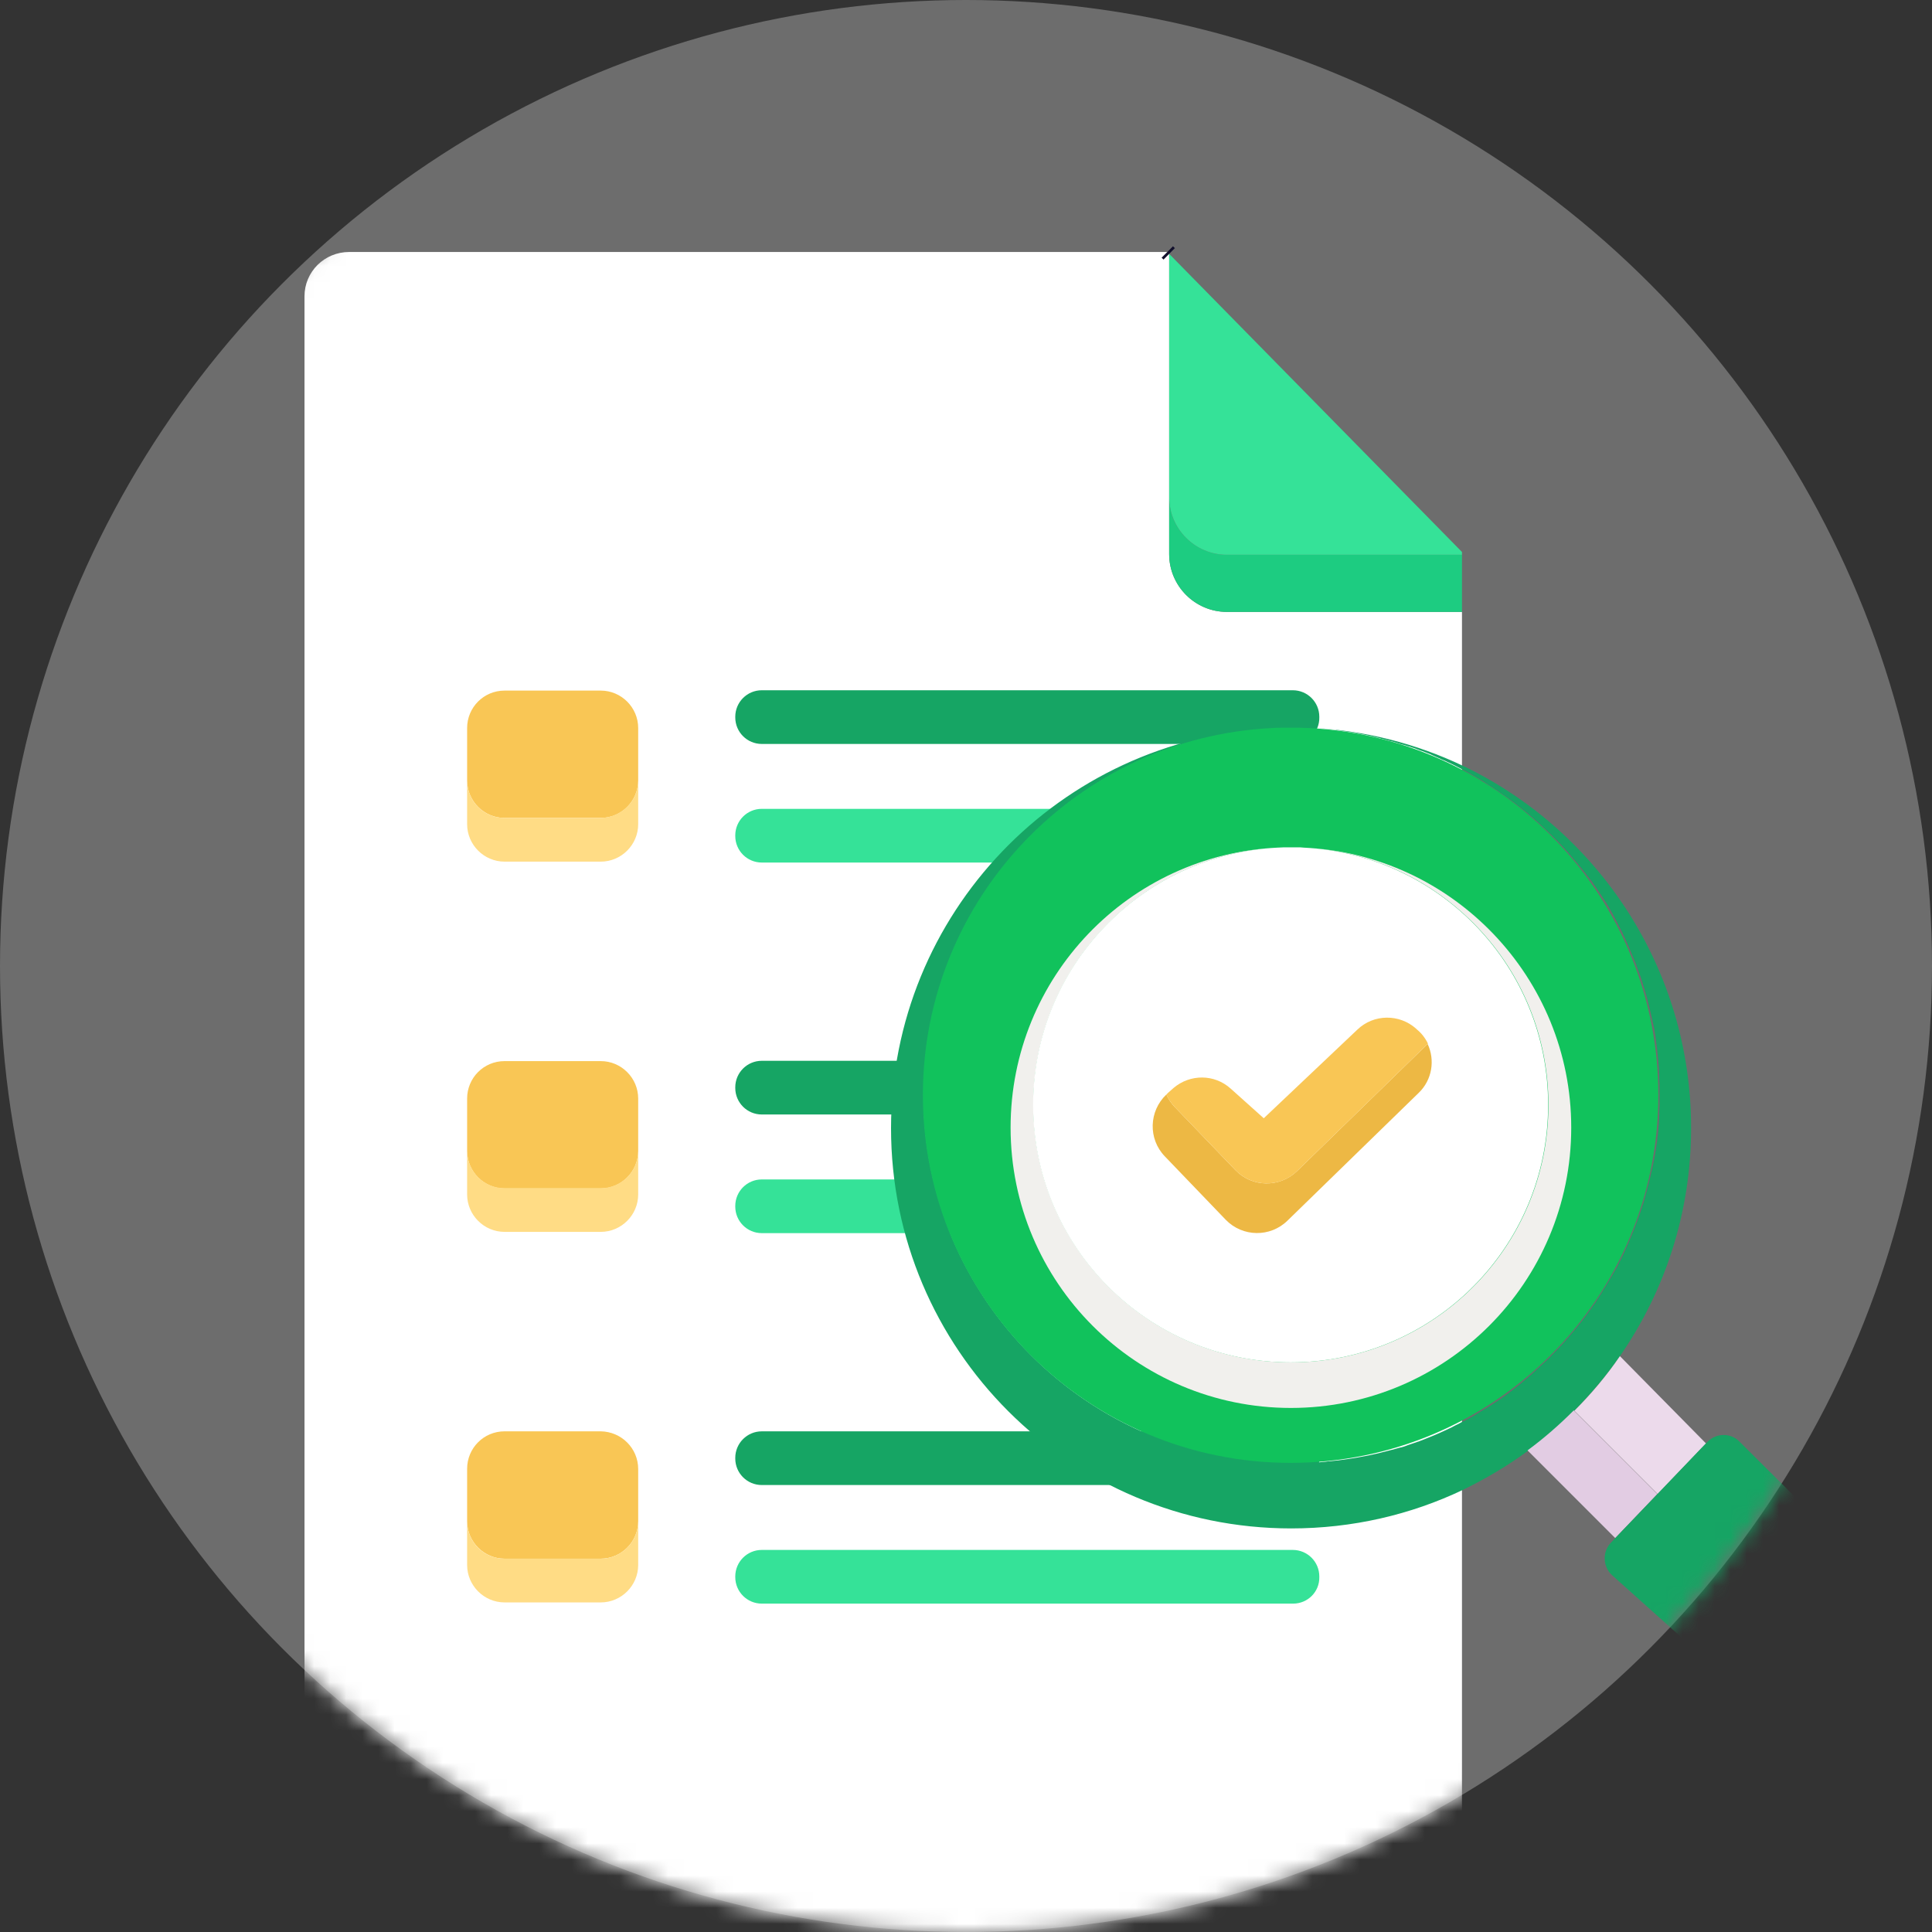 <svg width="120" height="120" viewBox="0 0 120 120" fill="none" xmlns="http://www.w3.org/2000/svg">
<rect x="0" y="0" width="120" height="120" fill="#333333" stroke="none"/>
<circle cx="60" cy="60" r="60" fill="#C4C4C4" fill-opacity="0.4"/>
<mask id="mask0_401_8742" style="mask-type:alpha" maskUnits="userSpaceOnUse" x="0" y="0" width="120" height="120">
<circle cx="60" cy="60" r="60" fill="#EAEAEA"/>
</mask>
<g mask="url(#mask0_401_8742)">
<path d="M90.806 37.987V118.531C90.806 120.063 89.565 121.304 88.033 121.304H21.685C20.154 121.304 18.913 120.063 18.913 118.531V18.405C18.913 16.873 20.154 15.652 21.685 15.652H72.619V34.42C72.619 36.397 74.228 38.007 76.206 38.007H90.806V37.987Z" fill="white"/>
<path d="M90.806 34.458V38.006H76.206C74.228 38.006 72.619 36.397 72.619 34.419V30.871C72.619 32.849 74.228 34.458 76.206 34.458H90.806Z" fill="#1DCC81"/>
<path d="M90.806 34.284V34.459H76.206C74.228 34.459 72.619 32.849 72.619 30.872V15.768L86.54 29.941L90.806 34.284Z" fill="#35E298"/>
<path d="M72.62 15.767L72.503 15.651" stroke="#12102C" stroke-miterlimit="10"/>
<path d="M39.639 45.22V48.478C39.639 49.757 38.592 50.804 37.313 50.804H31.341C30.061 50.804 29.014 49.757 29.014 48.478V45.22C29.014 43.941 30.042 42.894 31.341 42.894H37.313C38.592 42.894 39.639 43.941 39.639 45.22Z" fill="#F9C655"/>
<path d="M39.639 48.477V51.191C39.639 52.471 38.592 53.518 37.312 53.518H31.34C30.061 53.518 29.014 52.471 29.014 51.191V48.477C29.014 49.756 30.041 50.803 31.34 50.803H37.312C38.592 50.784 39.639 49.756 39.639 48.477Z" fill="#FFDC85"/>
<path d="M80.316 53.574H47.317C46.406 53.574 45.669 52.837 45.669 51.926V51.887C45.669 50.976 46.406 50.239 47.317 50.239H80.297C81.208 50.239 81.945 50.976 81.945 51.887V51.926C81.964 52.837 81.227 53.574 80.316 53.574Z" fill="#35E298"/>
<path d="M80.316 46.208H47.317C46.406 46.208 45.669 45.471 45.669 44.559V44.521C45.669 43.609 46.406 42.873 47.317 42.873H80.297C81.208 42.873 81.945 43.609 81.945 44.521V44.559C81.964 45.471 81.227 46.208 80.316 46.208Z" fill="#16A564"/>
<path d="M39.639 68.234V71.491C39.639 72.771 38.592 73.818 37.312 73.818H31.34C30.061 73.818 29.014 72.771 29.014 71.491V68.234C29.014 66.954 30.041 65.907 31.34 65.907H37.312C38.592 65.907 39.639 66.954 39.639 68.234Z" fill="#F9C655"/>
<path d="M39.639 71.473V74.188C39.639 75.468 38.592 76.514 37.312 76.514H31.34C30.061 76.514 29.014 75.468 29.014 74.188V71.473C29.014 72.753 30.041 73.8 31.34 73.8H37.312C38.592 73.8 39.639 72.772 39.639 71.473Z" fill="#FFDC85"/>
<path d="M80.316 76.592H47.317C46.406 76.592 45.669 75.855 45.669 74.944V74.905C45.669 73.994 46.406 73.257 47.317 73.257H80.297C81.208 73.257 81.945 73.994 81.945 74.905V74.944C81.964 75.855 81.227 76.592 80.316 76.592Z" fill="#35E298"/>
<path d="M80.316 69.223H47.317C46.406 69.223 45.669 68.486 45.669 67.575V67.536C45.669 66.625 46.406 65.888 47.317 65.888H80.297C81.208 65.888 81.945 66.625 81.945 67.536V67.575C81.964 68.486 81.227 69.223 80.316 69.223Z" fill="#16A564"/>
<path d="M39.639 91.249V94.486C39.639 95.766 38.592 96.813 37.313 96.813H31.341C30.061 96.813 29.014 95.766 29.014 94.486V91.229C29.014 89.949 30.042 88.902 31.341 88.902H37.313C38.592 88.922 39.639 89.949 39.639 91.249Z" fill="#F9C655"/>
<path d="M39.639 94.488V97.203C39.639 98.482 38.592 99.529 37.312 99.529H31.34C30.061 99.529 29.014 98.482 29.014 97.203V94.488C29.014 95.768 30.041 96.815 31.34 96.815H37.312C38.592 96.815 39.639 95.768 39.639 94.488Z" fill="#FFDC85"/>
<path d="M80.316 99.604H47.317C46.406 99.604 45.669 98.868 45.669 97.956V97.918C45.669 97.006 46.406 96.269 47.317 96.269H80.297C81.208 96.269 81.945 97.006 81.945 97.918V97.956C81.964 98.868 81.227 99.604 80.316 99.604Z" fill="#35E298"/>
<path d="M80.316 92.238H47.317C46.406 92.238 45.669 91.501 45.669 90.59V90.551C45.669 89.64 46.406 88.903 47.317 88.903H80.297C81.208 88.903 81.945 89.64 81.945 90.551V90.59C81.964 91.501 81.227 92.238 80.316 92.238Z" fill="#16A564"/>
<path d="M105.037 70.057C105.037 75.331 103.408 80.198 100.616 84.23C99.783 85.452 98.813 86.576 97.786 87.623C96.894 88.515 95.924 89.349 94.916 90.105C93.656 91.036 92.279 91.85 90.844 92.548C87.626 94.08 84 94.933 80.2 94.933C66.473 94.933 55.344 83.804 55.344 70.077C55.344 56.737 65.853 45.86 79.037 45.24C66.958 45.841 57.36 55.826 57.36 68.041C57.36 80.643 67.578 90.881 80.2 90.881C80.394 90.881 80.569 90.881 80.762 90.881C80.937 90.881 81.111 90.881 81.286 90.861C81.383 90.861 81.46 90.861 81.557 90.842C81.615 90.842 81.674 90.842 81.713 90.842C81.868 90.842 82.003 90.822 82.158 90.803C82.275 90.803 82.391 90.784 82.507 90.764C82.527 90.764 82.546 90.764 82.566 90.764C82.76 90.745 82.934 90.725 83.128 90.706C83.322 90.687 83.516 90.648 83.69 90.629C83.865 90.609 84.02 90.57 84.194 90.551C84.446 90.512 84.679 90.454 84.931 90.415C85.086 90.376 85.241 90.357 85.377 90.318C85.551 90.279 85.745 90.241 85.92 90.183H85.939C86.114 90.144 86.288 90.086 86.463 90.047H86.482C86.637 90.008 86.792 89.95 86.967 89.911C87.006 89.911 87.025 89.892 87.064 89.892C87.2 89.853 87.316 89.814 87.451 89.756C87.51 89.737 87.568 89.717 87.626 89.698C87.781 89.64 87.936 89.601 88.072 89.543H88.091C88.246 89.485 88.382 89.426 88.537 89.368C89.041 89.174 89.526 88.961 90.011 88.728C90.108 88.69 90.185 88.651 90.282 88.593C90.379 88.535 90.476 88.496 90.593 88.438C90.689 88.379 90.786 88.341 90.864 88.282H90.883C90.883 88.282 90.883 88.282 90.903 88.282C91.019 88.224 91.116 88.166 91.232 88.108C91.426 88.011 91.62 87.895 91.795 87.778C91.95 87.681 92.124 87.585 92.279 87.488C92.434 87.391 92.59 87.294 92.745 87.197C92.803 87.158 92.861 87.119 92.919 87.08C92.997 87.022 93.074 86.984 93.152 86.925C93.365 86.77 93.598 86.615 93.792 86.46C93.888 86.402 93.966 86.324 94.063 86.247C94.276 86.092 94.49 85.917 94.683 85.743C94.78 85.665 94.877 85.588 94.974 85.49C95.071 85.413 95.168 85.335 95.246 85.258C95.343 85.161 95.44 85.083 95.537 84.986C95.614 84.909 95.711 84.831 95.789 84.754C95.866 84.676 95.944 84.618 96.021 84.54C96.138 84.444 96.254 84.327 96.351 84.211C96.758 83.804 97.165 83.377 97.534 82.931C97.63 82.815 97.747 82.679 97.844 82.563C97.96 82.427 98.076 82.272 98.193 82.136C98.445 81.826 98.677 81.496 98.91 81.167C98.988 81.051 99.085 80.934 99.162 80.799C99.259 80.643 99.356 80.488 99.453 80.353C99.453 80.353 99.472 80.333 99.472 80.314C99.55 80.178 99.647 80.042 99.725 79.907C99.744 79.868 99.763 79.849 99.783 79.81C99.841 79.713 99.899 79.616 99.957 79.519C99.996 79.461 100.035 79.383 100.073 79.325C100.132 79.209 100.209 79.112 100.267 78.995C100.306 78.937 100.345 78.86 100.384 78.802C100.442 78.704 100.5 78.588 100.539 78.491C100.655 78.278 100.771 78.045 100.868 77.832C100.907 77.735 100.965 77.638 101.004 77.522C101.024 77.464 101.043 77.425 101.062 77.386C101.14 77.231 101.198 77.095 101.256 76.94C101.314 76.785 101.392 76.63 101.45 76.475C101.469 76.436 101.469 76.417 101.489 76.378C101.547 76.223 101.605 76.068 101.663 75.913C101.722 75.738 101.799 75.564 101.857 75.389C101.896 75.253 101.954 75.118 101.993 74.982C102.012 74.904 102.032 74.827 102.071 74.769C102.071 74.769 102.071 74.769 102.071 74.749C102.109 74.614 102.148 74.458 102.187 74.323C102.226 74.148 102.284 73.993 102.323 73.819C102.42 73.47 102.497 73.14 102.575 72.791C102.594 72.713 102.613 72.617 102.633 72.539C102.672 72.384 102.691 72.229 102.73 72.074C102.768 71.899 102.788 71.725 102.827 71.531C102.846 71.356 102.885 71.201 102.904 71.027C102.904 70.988 102.924 70.93 102.924 70.891C102.943 70.736 102.962 70.561 102.982 70.406C102.982 70.406 102.982 70.387 102.982 70.367C103.001 70.232 103.001 70.096 103.021 69.96C103.021 69.863 103.04 69.766 103.04 69.669C103.04 69.534 103.059 69.398 103.059 69.262C103.059 69.204 103.059 69.146 103.059 69.088C103.059 68.952 103.079 68.816 103.079 68.661C103.079 68.642 103.079 68.623 103.079 68.603C103.079 68.429 103.079 68.235 103.079 68.041C103.079 67.847 103.079 67.653 103.079 67.478C103.079 67.323 103.079 67.188 103.059 67.033C103.059 66.955 103.059 66.897 103.059 66.819C103.059 66.684 103.04 66.548 103.04 66.412C103.04 66.335 103.021 66.238 103.021 66.16C103.021 66.063 103.001 65.986 103.001 65.889C103.001 65.831 102.982 65.772 102.982 65.695C102.962 65.579 102.962 65.443 102.943 65.326C102.943 65.268 102.924 65.191 102.924 65.132C102.904 64.977 102.885 64.822 102.865 64.667C102.846 64.473 102.807 64.299 102.788 64.124C102.769 63.969 102.73 63.795 102.691 63.64C102.691 63.601 102.672 63.581 102.672 63.543C102.633 63.368 102.594 63.213 102.555 63.038C102.516 62.864 102.478 62.69 102.439 62.534C102.439 62.515 102.439 62.496 102.42 62.476C102.381 62.321 102.342 62.166 102.303 61.992C102.187 61.584 102.071 61.177 101.935 60.77C101.896 60.673 101.877 60.576 101.838 60.499C101.818 60.441 101.799 60.402 101.78 60.343C101.722 60.188 101.663 60.053 101.625 59.898C101.625 59.878 101.625 59.878 101.605 59.859C101.547 59.704 101.489 59.549 101.411 59.394C101.353 59.258 101.295 59.103 101.237 58.967C101.101 58.657 100.965 58.366 100.83 58.056C100.791 57.959 100.733 57.862 100.694 57.784C100.578 57.552 100.442 57.3 100.326 57.067C100.287 56.989 100.248 56.912 100.209 56.834C100.17 56.757 100.112 56.679 100.073 56.602C99.88 56.252 99.666 55.904 99.434 55.574C99.337 55.438 99.259 55.303 99.162 55.167C99.085 55.05 98.988 54.934 98.91 54.798C98.871 54.74 98.833 54.682 98.774 54.624C98.697 54.527 98.619 54.43 98.542 54.333C98.425 54.159 98.29 54.004 98.154 53.848C98.057 53.732 97.98 53.635 97.883 53.519C97.63 53.228 97.379 52.918 97.107 52.627C97.01 52.53 96.913 52.414 96.816 52.317C96.68 52.181 96.545 52.045 96.409 51.91C96.273 51.793 96.157 51.657 96.021 51.541C95.886 51.425 95.769 51.289 95.633 51.173C95.517 51.076 95.401 50.959 95.284 50.862C95.246 50.824 95.188 50.785 95.149 50.746C95.052 50.669 94.955 50.572 94.858 50.494C94.839 50.475 94.819 50.475 94.8 50.455C94.664 50.358 94.548 50.242 94.412 50.145C94.412 50.145 94.412 50.145 94.393 50.126C94.257 50.029 94.121 49.913 94.005 49.816C93.986 49.816 93.986 49.796 93.966 49.796C93.85 49.699 93.714 49.622 93.598 49.525C93.287 49.311 92.977 49.098 92.667 48.885C92.531 48.807 92.415 48.73 92.279 48.633C92.26 48.613 92.221 48.594 92.202 48.575C92.066 48.478 91.911 48.4 91.775 48.323C91.62 48.226 91.465 48.148 91.31 48.051C91.174 47.974 91.019 47.896 90.883 47.819C90.554 47.644 90.224 47.469 89.875 47.314C89.778 47.256 89.662 47.218 89.565 47.179C89.487 47.14 89.41 47.101 89.313 47.062C89.197 47.004 89.08 46.965 88.964 46.907C88.925 46.888 88.886 46.868 88.847 46.849C88.731 46.81 88.615 46.752 88.499 46.713C88.401 46.675 88.324 46.636 88.227 46.616C88.15 46.578 88.053 46.558 87.975 46.52C87.878 46.481 87.781 46.442 87.684 46.422C87.607 46.384 87.529 46.364 87.432 46.345C87.316 46.306 87.219 46.267 87.103 46.248C87.025 46.229 86.928 46.19 86.85 46.17C86.676 46.112 86.482 46.054 86.308 46.015C86.133 45.957 85.959 45.918 85.784 45.88C85.765 45.88 85.765 45.88 85.745 45.86C85.59 45.822 85.416 45.783 85.261 45.744C85.086 45.705 84.912 45.666 84.718 45.628C84.718 45.628 84.718 45.628 84.698 45.628C84.563 45.608 84.427 45.569 84.311 45.55C84.272 45.55 84.252 45.531 84.214 45.531C84.136 45.511 84.078 45.511 84 45.492C83.865 45.472 83.729 45.453 83.593 45.434C83.419 45.414 83.244 45.376 83.07 45.356C83.031 45.356 82.992 45.356 82.973 45.337C82.837 45.317 82.721 45.298 82.585 45.298C82.527 45.298 82.469 45.279 82.41 45.279C82.081 45.24 81.732 45.22 81.383 45.201C84.757 45.356 87.975 46.19 90.864 47.566C99.22 51.56 105.037 60.13 105.037 70.057Z" fill="#16A564"/>
<path d="M103.001 68.022C103.001 80.624 92.783 90.861 80.161 90.861C67.559 90.861 57.322 80.644 57.322 68.022C57.322 55.807 66.919 45.822 78.998 45.221C79.192 45.201 79.386 45.201 79.58 45.201C79.773 45.201 79.967 45.201 80.161 45.201C80.355 45.201 80.549 45.201 80.743 45.201C80.937 45.201 81.131 45.221 81.325 45.221C93.404 45.822 103.001 55.807 103.001 68.022Z" fill="#11C25C"/>
<path d="M102.943 92.8L100.325 95.534L94.877 90.086C95.905 89.33 96.855 88.496 97.747 87.604L102.943 92.8Z" fill="#E2CCE3"/>
<path d="M105.968 89.66L102.962 92.801L97.786 87.625C98.833 86.578 99.783 85.453 100.616 84.232L105.968 89.66Z" fill="#ECDAEB"/>
<path d="M117.969 101.854C117.95 102.377 117.853 102.92 117.678 103.424C117.582 103.715 117.446 104.006 117.291 104.278C117.136 104.549 116.942 104.82 116.728 105.092L116.67 105.169C116.069 105.887 115.332 106.41 114.518 106.721C113.684 107.05 112.754 107.166 111.862 107.07C110.815 106.934 109.787 106.507 108.934 105.732L100.132 97.841C99.55 97.317 99.511 96.386 100.054 95.824L100.326 95.533L102.943 92.799L105.948 89.659L106.045 89.562C106.588 88.999 107.499 88.98 108.042 89.542L116.379 97.841C117.485 98.926 118.027 100.4 117.969 101.854Z" fill="#16A564"/>
<path d="M97.592 70.039C97.592 79.656 89.797 87.45 80.181 87.45C70.564 87.45 62.77 79.656 62.77 70.039C62.77 60.694 70.118 53.074 79.366 52.647C70.913 53.074 64.185 60.054 64.185 68.624C64.185 77.465 71.34 84.619 80.181 84.619C89.022 84.619 96.176 77.465 96.176 68.624C96.176 60.054 89.448 53.074 80.995 52.647C90.224 53.074 97.592 60.713 97.592 70.039Z" fill="#F1F0ED"/>
<path d="M96.157 68.624C96.157 77.465 89.003 84.62 80.162 84.62C71.32 84.62 64.166 77.465 64.166 68.624C64.166 60.054 70.894 53.075 79.347 52.648C79.483 52.648 79.619 52.629 79.754 52.629C79.89 52.629 80.026 52.629 80.162 52.629C80.297 52.629 80.433 52.629 80.569 52.629C80.704 52.629 80.84 52.629 80.976 52.648C89.449 53.075 96.157 60.074 96.157 68.624Z" fill="white"/>
<path d="M88.111 67.886L79.968 75.816C78.901 76.863 77.176 76.843 76.129 75.758L72.348 71.822C71.301 70.736 71.359 69.01 72.445 67.983C72.561 68.254 72.736 68.506 72.949 68.739L76.73 72.675C77.777 73.761 79.483 73.78 80.569 72.733L88.673 64.842C89.138 65.831 88.964 67.072 88.111 67.886Z" fill="#EDB844"/>
<path d="M88.692 64.823L80.568 72.733C79.502 73.78 77.776 73.761 76.73 72.675L72.949 68.739C72.735 68.506 72.561 68.254 72.445 67.983C72.483 67.944 72.503 67.925 72.541 67.886L72.891 67.576C73.918 66.703 75.43 66.703 76.439 67.615L78.494 69.457L84.31 63.95C85.319 62.981 86.909 62.961 87.956 63.892L87.994 63.931C88.304 64.183 88.537 64.493 88.692 64.823Z" fill="#F9C655"/>
</g>
</svg>
